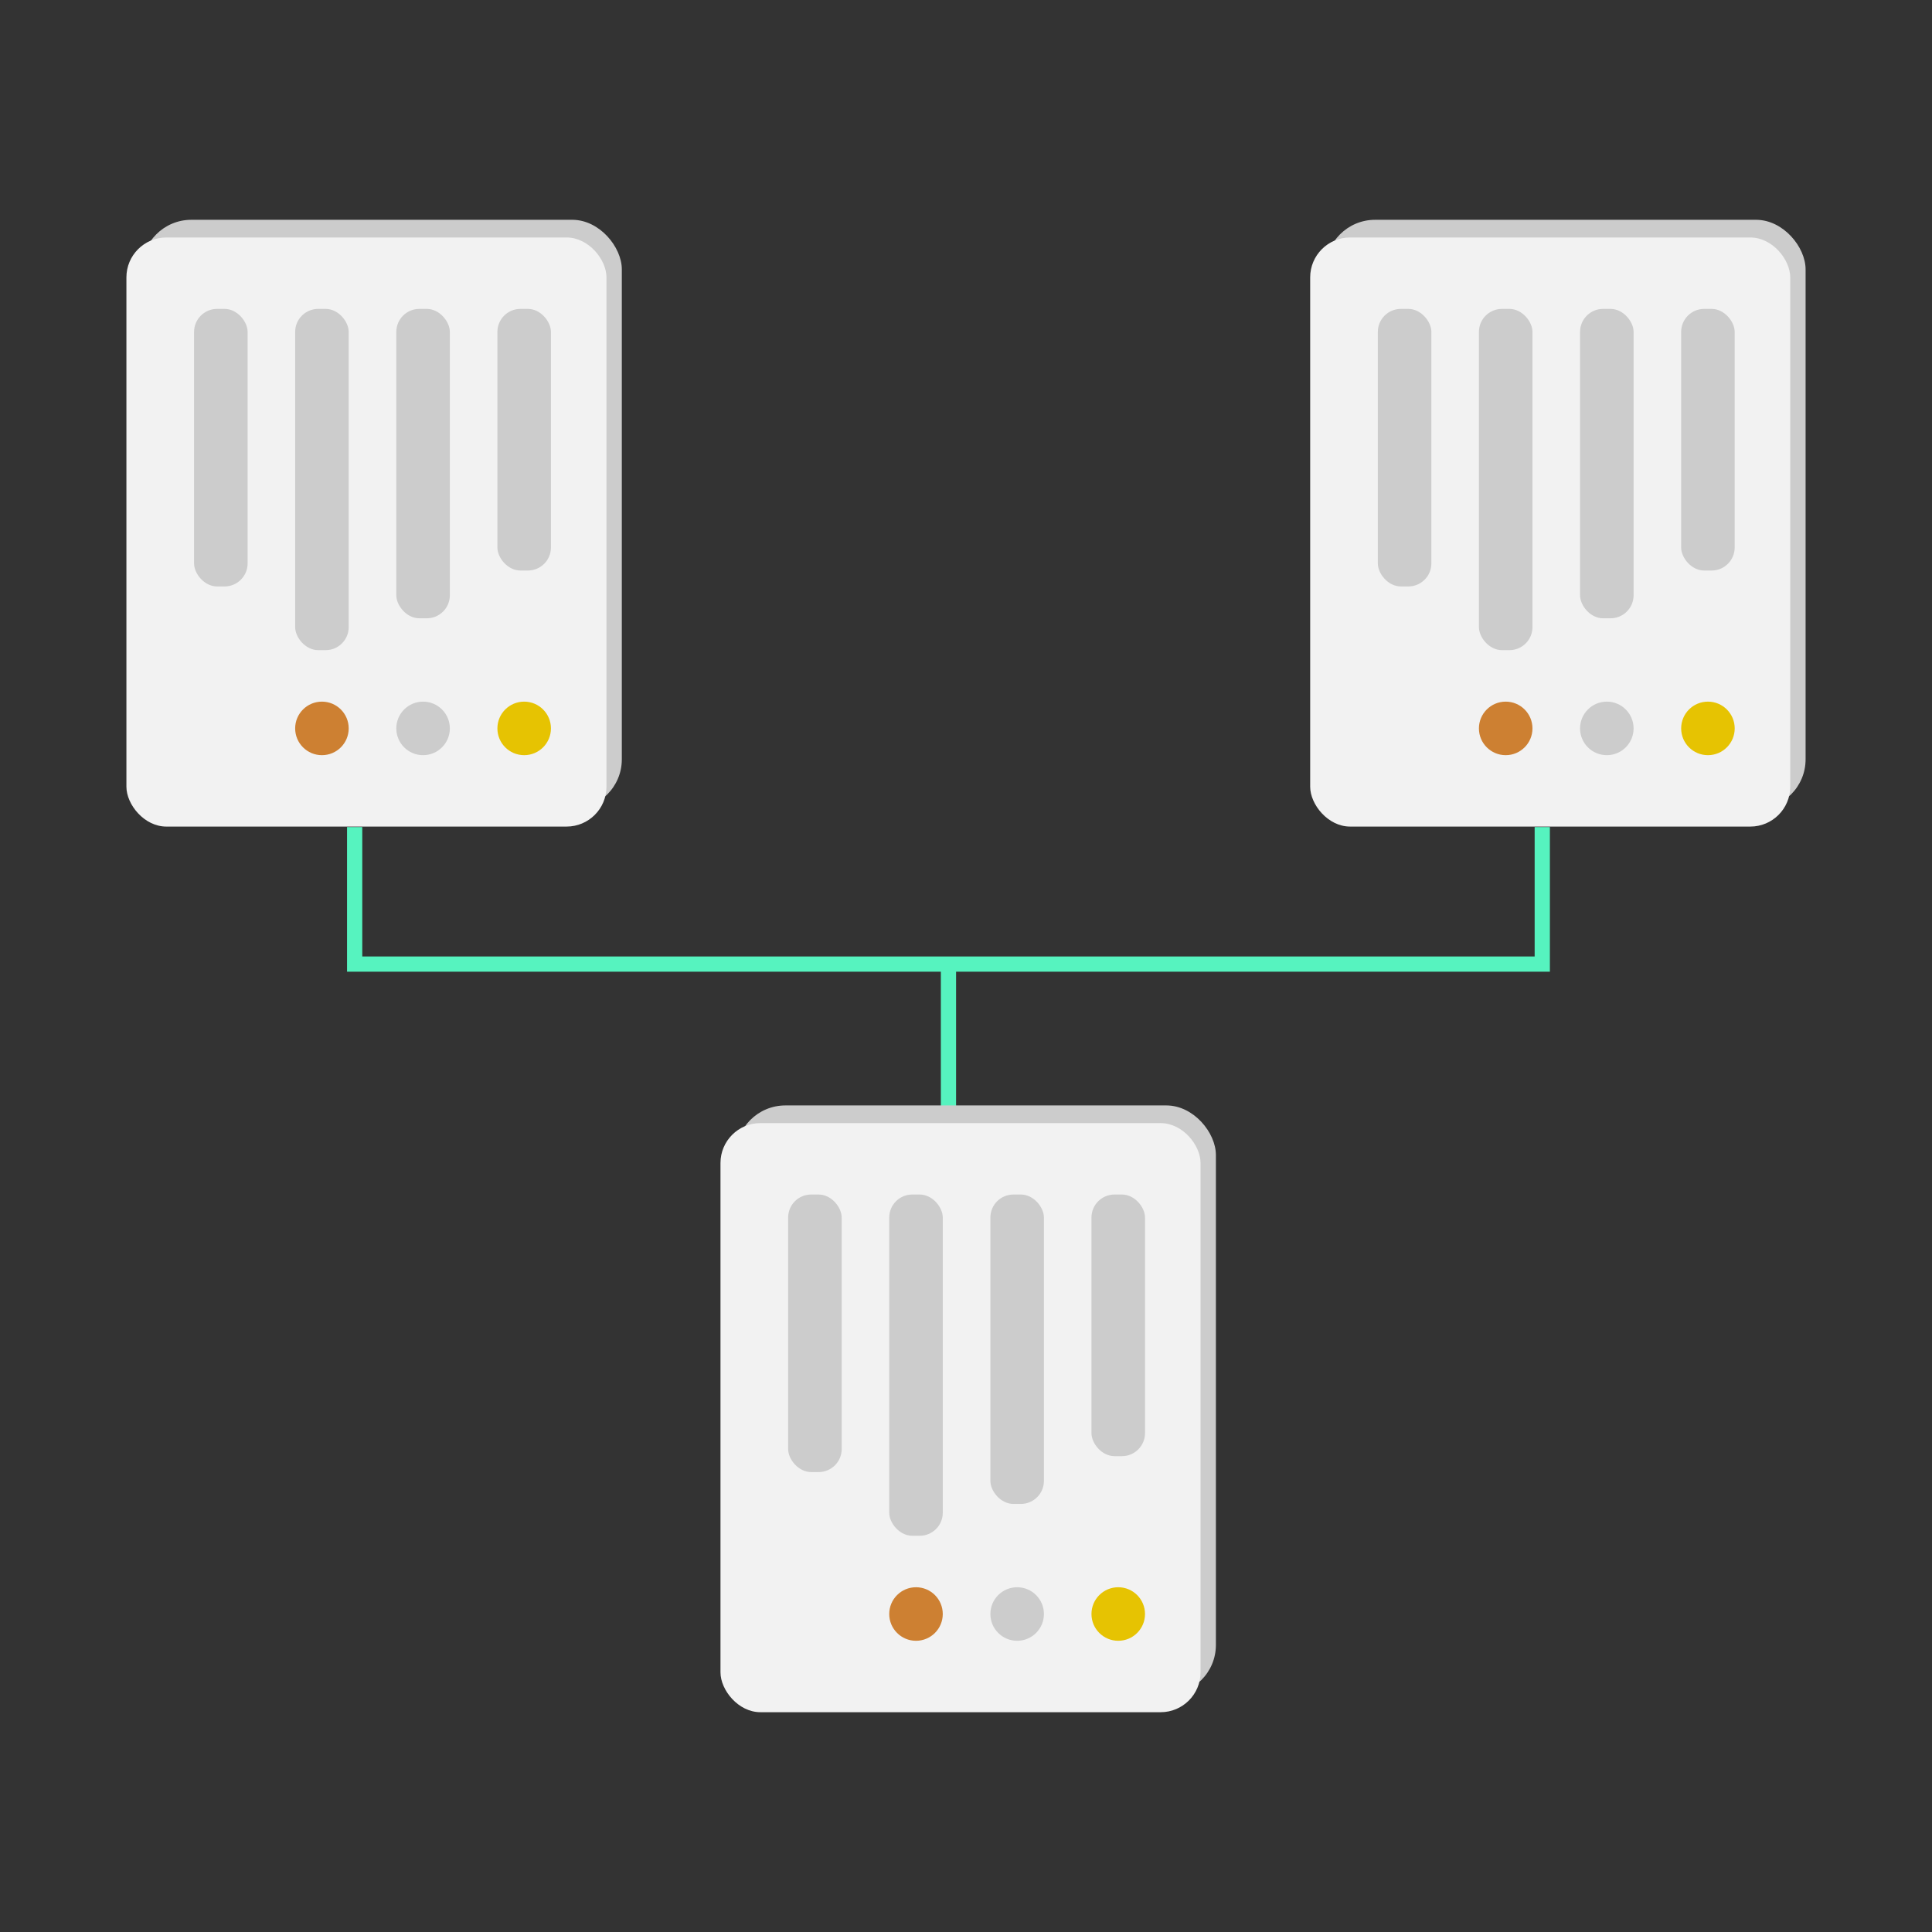 <svg xmlns="http://www.w3.org/2000/svg" viewBox="0 0 1024 1024"><rect x="0" y="0" width="1024" height="1024" fill="#333333" stroke="none"/><defs><style>.cls-1{fill:#56f3bf;}.cls-2{fill:#ccc;}.cls-3{fill:#f2f2f2;}.cls-4{fill:#e6c302;}.cls-5{fill:#cd8032;}</style></defs><title>toornamen icon (3)</title><g id="Layer_54" data-name="Layer 54"><polygon class="cls-1" points="821.47 515.02 183.94 515.02 183.94 438.36 192.01 438.36 192.01 506.95 813.4 506.95 813.4 438.36 821.47 438.36 821.47 515.02"/><rect class="cls-1" x="498.67" y="510.99" width="8.07" height="90.92"/><rect class="cls-2" x="75.14" y="116.5" width="254.44" height="312.23" rx="26.27" ry="26.27"/><rect class="cls-3" x="67" y="125.87" width="254.44" height="312.23" rx="21.15" ry="21.15"/><rect class="cls-2" x="210.05" y="163.72" width="28.38" height="163.99" rx="12.21" ry="12.21"/><rect class="cls-2" x="263.63" y="163.72" width="28.38" height="138.67" rx="12.21" ry="12.21"/><circle class="cls-2" cx="224.24" cy="386.07" r="14.19"/><circle class="cls-4" cx="277.82" cy="386.07" r="14.19"/><rect class="cls-2" x="102.86" y="163.72" width="28.38" height="147.11" rx="12.21" ry="12.21"/><rect class="cls-2" x="156.44" y="163.72" width="28.38" height="180.87" rx="12.21" ry="12.21"/><circle class="cls-5" cx="170.63" cy="386.07" r="14.19"/><rect class="cls-2" x="390.01" y="585.9" width="254.44" height="312.23" rx="26.27" ry="26.27"/><rect class="cls-3" x="381.87" y="595.27" width="254.44" height="312.23" rx="21.15" ry="21.15"/><rect class="cls-2" x="524.92" y="633.12" width="28.38" height="163.99" rx="12.21" ry="12.21"/><rect class="cls-2" x="578.5" y="633.12" width="28.38" height="138.67" rx="12.21" ry="12.21"/><circle class="cls-2" cx="539.11" cy="855.46" r="14.19"/><circle class="cls-4" cx="592.69" cy="855.46" r="14.19"/><rect class="cls-2" x="417.73" y="633.12" width="28.38" height="147.11" rx="12.21" ry="12.21"/><rect class="cls-2" x="471.31" y="633.12" width="28.38" height="180.87" rx="12.21" ry="12.21"/><circle class="cls-5" cx="485.5" cy="855.46" r="14.19"/><rect class="cls-2" x="702.56" y="116.5" width="254.44" height="312.23" rx="26.27" ry="26.27"/><rect class="cls-3" x="694.42" y="125.87" width="254.44" height="312.23" rx="21.15" ry="21.15"/><rect class="cls-2" x="837.46" y="163.72" width="28.38" height="163.99" rx="12.21" ry="12.21"/><rect class="cls-2" x="891.04" y="163.72" width="28.38" height="138.67" rx="12.21" ry="12.21"/><circle class="cls-2" cx="851.65" cy="386.07" r="14.19"/><circle class="cls-4" cx="905.24" cy="386.07" r="14.19"/><rect class="cls-2" x="730.28" y="163.72" width="28.38" height="147.11" rx="12.21" ry="12.21"/><rect class="cls-2" x="783.86" y="163.72" width="28.38" height="180.87" rx="12.21" ry="12.21"/><circle class="cls-5" cx="798.05" cy="386.07" r="14.19"/></g></svg>